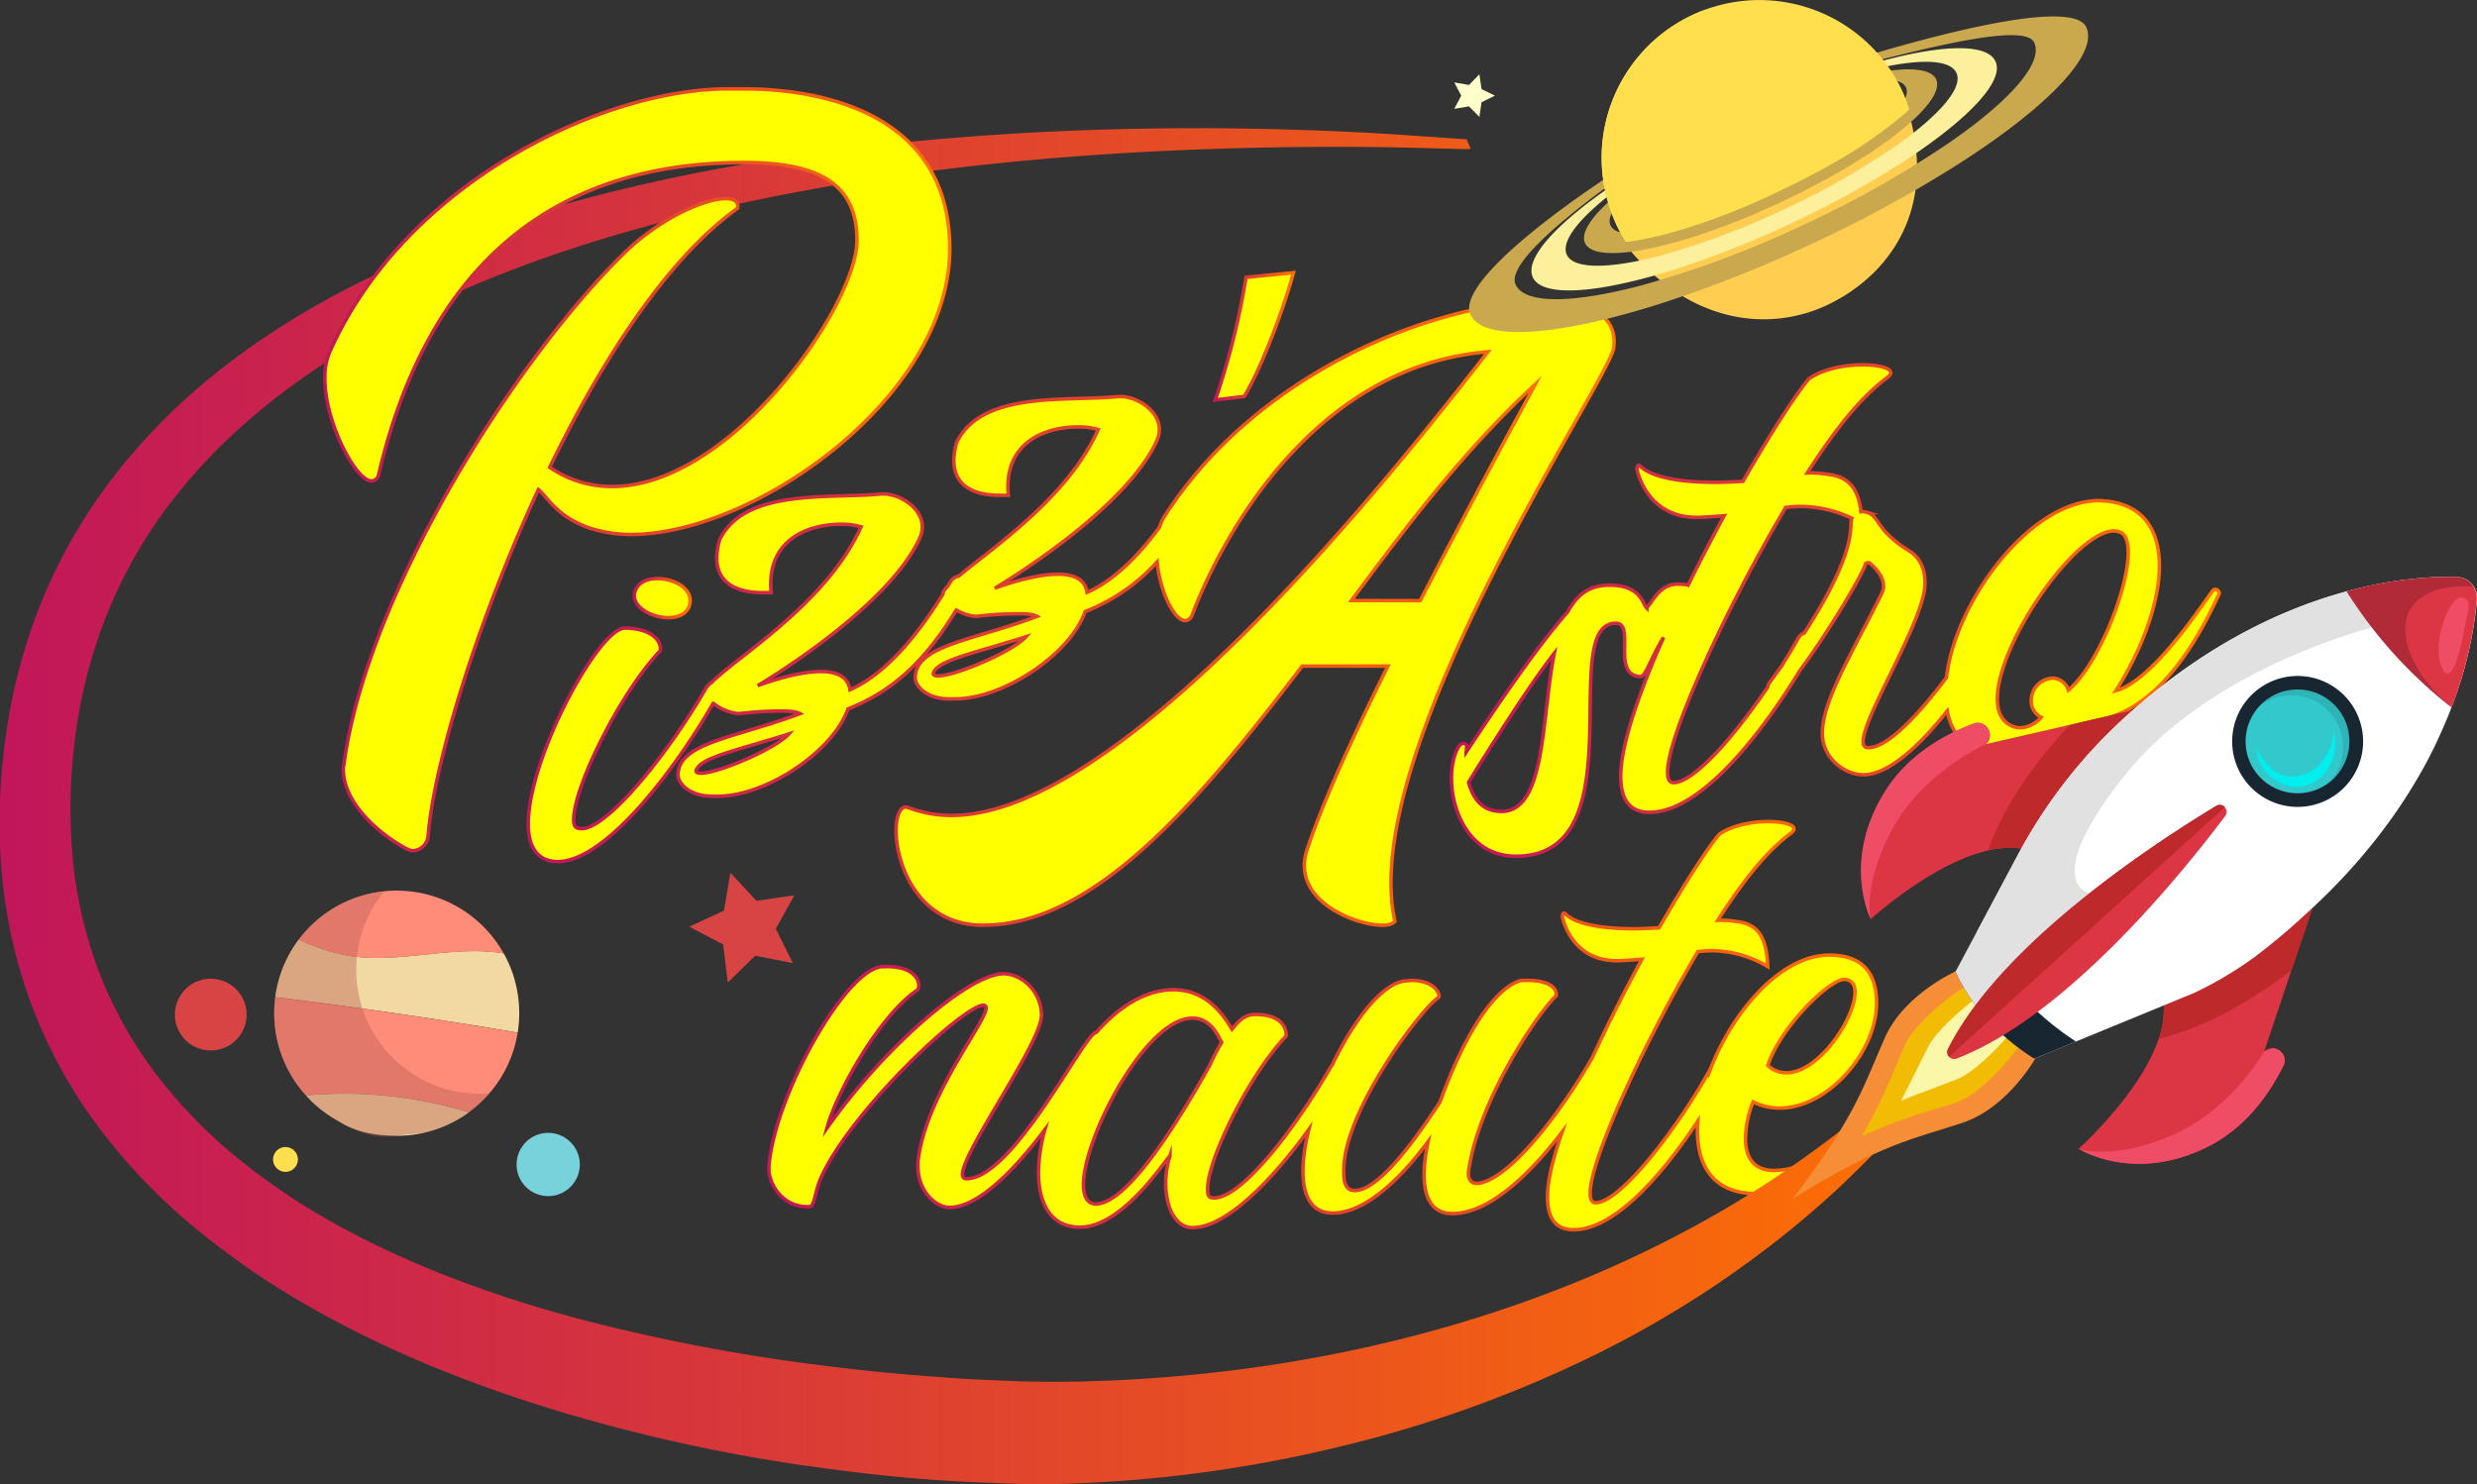 <svg xmlns="http://www.w3.org/2000/svg" xmlns:xlink="http://www.w3.org/1999/xlink" viewBox="0 0 681.02 408.08"><rect x="0" y="0" width="681.02" height="408.08" fill="#333333" stroke="none"/><defs><style>.cls-1{isolation:isolate;}.cls-2,.cls-4,.cls-5,.cls-6,.cls-7,.cls-8{fill:#ff0;stroke-miterlimit:10;stroke-width:0.97px;}.cls-2{stroke:url(#Dégradé_sans_nom_20);}.cls-3{fill:url(#Dégradé_sans_nom_20-2);}.cls-4{stroke:url(#Dégradé_sans_nom_20-3);}.cls-5{stroke:url(#Dégradé_sans_nom_20-4);}.cls-6{stroke:url(#Dégradé_sans_nom_20-5);}.cls-7{stroke:url(#Dégradé_sans_nom_20-6);}.cls-8{stroke:url(#Dégradé_sans_nom_20-7);}.cls-9{fill:#f68e37;}.cls-10{fill:#f1bc03;}.cls-11{fill:#faf8a8;}.cls-12{fill:#dc3645;}.cls-13{fill:#ef4c65;}.cls-14{fill:#be292c;}.cls-15{fill:#fff;}.cls-16{fill:#182632;}.cls-17{fill:#e1e1e1;}.cls-18{fill:#33c8cb;}.cls-19{opacity:0.1;}.cls-20{fill:#00eeed;}.cls-21{opacity:0.2;}.cls-22{fill:#f2d9a2;}.cls-23{fill:#ff8c78;}.cls-24{fill:#ba5d54;opacity:0.42;}.cls-24,.cls-29{mix-blend-mode:multiply;}.cls-25{fill:#ffcd50;}.cls-26{fill:#fcf09d;}.cls-27{fill:#c9a84e;}.cls-28,.cls-29{fill:#ffdf4d;}.cls-30{fill:#77d2dc;}.cls-31{fill:#d84444;}.cls-32{fill:#ffc;}</style><linearGradient id="Dégradé_sans_nom_20" x1="435.78" y1="363.48" x2="757.34" y2="363.48" gradientUnits="userSpaceOnUse"><stop offset="0" stop-color="#c1165a"/><stop offset="1" stop-color="#ff7300"/></linearGradient><linearGradient id="Dégradé_sans_nom_20-2" x1="224.98" y1="303.06" x2="771.29" y2="303.06" xlink:href="#Dégradé_sans_nom_20"/><linearGradient id="Dégradé_sans_nom_20-3" x1="558.31" y1="173.91" x2="581.24" y2="173.91" xlink:href="#Dégradé_sans_nom_20"/><linearGradient id="Dégradé_sans_nom_20-4" x1="313.81" y1="210.54" x2="486.59" y2="210.54" xlink:href="#Dégradé_sans_nom_20"/><linearGradient id="Dégradé_sans_nom_20-5" x1="398.87" y1="245.85" x2="415.22" y2="245.85" xlink:href="#Dégradé_sans_nom_20"/><linearGradient id="Dégradé_sans_nom_20-6" x1="369.68" y1="250.03" x2="669.25" y2="250.03" xlink:href="#Dégradé_sans_nom_20"/><linearGradient id="Dégradé_sans_nom_20-7" x1="623.53" y1="249.29" x2="835.65" y2="249.29" xlink:href="#Dégradé_sans_nom_20"/></defs><title>logo</title><g class="cls-1"><g id="Logo"><path class="cls-2" d="M755.85,366.29a3.16,3.16,0,0,0-2.23,1.18c-13.1,17.43-26.07,35.77-40.88,35.77-5.63,0-7.86-3.54-7.86-8.78a28.2,28.2,0,0,1,2.1-10.09,16.21,16.21,0,0,0,7.33,1.71c13.24,0,26.6-15.46,26.6-28.83,0-9.3-4.85-13.23-13-13.23-13.35,0-26.62,15.56-32.76,31.56a6.34,6.34,0,0,0-.35.54c-9,16-24.24,35.77-31.05,36-1.18,0-1.57-.92-1.57-2.76,0-9,14.67-41.14,29.61-66.29a35,35,0,0,1,3.54-.26A30.6,30.6,0,0,1,711,347.17c-.26-6-1.44-11.53-8.26-12.32a27.37,27.37,0,0,0-5.5-.39c7.6-11.79,13.76-19.26,20.31-24.11.39-.39.65-.65.65-1.05,0-1.18-3.14-2-7.07-2-4.46,0-10.09,1.05-13.5,3.54-3.27,3.93-8.78,12.31-16.51,25.68-2.49.13-4.84.26-6.81.26-16.9,0-18.87-4.33-19.26-4.33s-.52.79-.52,1.05c0,0,2.22,12.06,14.93,12.06h1.05c2.36-.13,4.19-.27,5.9-.4-4.59,8.43-9.39,17.85-13.61,27-9.94,17.26-23.77,34.12-31.69,34.64h-.13c-1.58,0-2.49-1.18-2.23-3.41,3-20.7,20.31-44.94,24.11-48.22.26-2.75-3.28-4.19-7.73-4.19h-1.57c-.92,0-11.14,1.7-22.67,33.41-8.39,12.84-17.43,24.37-23.45,24.37-3.15,0-3-3.67-3-5.76.13-16.25,21.1-43.9,25.81-47.17a.71.71,0,0,0,.4-.66c-.4-2.09-2.89-4.19-7.6-4.19-.53,0-1.05.13-1.71.13-6.43.68-14.31,11-20.09,23.14a5.6,5.6,0,0,0-.85,1.31c-9.3,16-23.84,35.11-31.57,35.24-1.44,0-1.84-.39-1.84-2.49,0-8.25,11.66-31.71,21.62-42.06,0-4.45-4.32-5.89-8.12-5.89h-.79c-3.14.13-5.11,3-6,4.06-2.22-3.67-6.81-10.87-16.11-10.87-7.76,0-15.1,4.78-21.18,11.72h0c-3.15-.13-22.8,40.36-35.77,40.23-.66,0-1.05-.4-1.05-1.18.13-6.56,21.62-36,21.75-43.77-.13-6.81-5.5-11.13-10-11.39h-.52c-9.3,0-32.62,19.91-48.48,42.45,2.88-10.62,15.07-31.58,24.9-38,1-1.05.39-6.42-8.26-6.42h-1.44c-10.22.66-29.74,35.9-31.18,55v.52c-.13,3.8,3.4,10.49,10.61,10.49h.65c1.45-.27,1.32-4.2,3.28-8.39,8.78-18.74,39-46.91,44.42-47a.7.7,0,0,1,.78.79c-.13,4.06-16.9,24.5-18.73,42.19V402c-.13,6.55,4.58,11.4,8.78,11.4,8-.13,18-10.6,26.11-21.39a45.53,45.53,0,0,0-1.76,11.76c0,8.64,3.41,15.06,11.4,15.06,11.4,0,22.67-17.29,24.76-19.65a25.4,25.4,0,0,0-1.18,7.6c0,6.68,2.75,12.18,7.34,12.18,9.76,0,22.89-14.31,32-27-3.1,12.5-2.19,23,6.6,23,9.17,0,19.13-10.09,26.2-19.65-2.36,11-1.31,19.78,6.68,19.78,10.22,0,21.4-10.95,30.14-22.39-2.46,7.11-4,13.34-4,17.84,0,5.64,2.09,9,7.2,9,11.81,0,25.37-16.57,34.15-29.9-.07.94-.12,1.87-.12,2.78,0,9.69,4.58,17.16,16,17.16,17.16,0,34.85-17.82,48.74-41.14C757.29,367,756.76,366.29,755.85,366.29ZM732.13,350.7c8.78.39-4.32,25.68-16,25.68a7.4,7.4,0,0,1-5.11-2C714.31,364.07,727.94,350.57,732.13,350.7ZM526.26,412.45c-2.36,0-3.4-2.09-3.4-5.37,0-12.71,17-45.59,29.87-45.72h.13c5.37,0,7.34,5.63,8,6.68a53.33,53.33,0,0,0-3.27,6.29C548.8,390.05,534.91,412.45,526.26,412.45Z" transform="translate(-224.98 -81.39)"/><g id="trainée"><path class="cls-3" d="M629.31,122.23a1.94,1.94,0,0,1-.82.15h-.91l-1.13,0-2.23-.07-4.45-.13-8.88-.22q-8.89-.19-17.78-.2-17.76,0-35.51.62c-23.66.81-47.27,2.49-70.71,5.3a613.25,613.25,0,0,0-69.57,12.19c-22.83,5.49-45.26,12.52-66.53,21.89s-41.42,21-58.46,36.06a150.87,150.87,0,0,0-22.74,24.9A129.78,129.78,0,0,0,253.73,252a138,138,0,0,0-8.1,32.29,150.86,150.86,0,0,0-.63,33.36,119.27,119.27,0,0,0,7.54,31.85,114.9,114.9,0,0,0,16.13,28.26,136.9,136.9,0,0,0,23.23,23.36A184,184,0,0,0,320,419.48c19.9,10.68,41.56,18.49,63.74,24.46a514.6,514.6,0,0,0,68,13c11.46,1.49,23,2.52,34.49,3.33,2.87.2,5.74.37,8.58.51l8.82.37c5.49.23,11.19.21,16.87.16,45.61-.91,91.64-9.11,134.43-26A321.91,321.91,0,0,0,686.29,421a293.72,293.72,0,0,0,29.77-17.81,310.9,310.9,0,0,0,53.07-45.92l2.16,1.65c-3.2,5.06-6.56,10-10.15,14.87l-2.71,3.61-2.81,3.54c-1.85,2.39-3.82,4.67-5.76,7s-4,4.51-6.05,6.76-4.15,4.43-6.32,6.54-4.3,4.29-6.52,6.36-4.5,4.09-6.77,6.11c-4.62,4-9.33,7.85-14.2,11.52s-9.83,7.26-14.94,10.62-10.32,6.56-15.63,9.62-10.73,5.91-16.23,8.62A336.88,336.88,0,0,1,594.09,479a366.79,366.79,0,0,1-72.9,10.28c-6.19.27-12.36.28-18.73.06l-9-.35c-3.09-.13-6.15-.3-9.2-.5-12.21-.78-24.29-2.18-36.35-3.86a467.64,467.64,0,0,1-71.4-15.82c-23.39-7.23-46.4-16.46-68-29a218.73,218.73,0,0,1-30.82-21.52,161.48,161.48,0,0,1-26.16-27.71,135.79,135.79,0,0,1-18.24-33.85,139.15,139.15,0,0,1-8-37.43,168.6,168.6,0,0,1,1.6-37.67,153.74,153.74,0,0,1,10.16-36.36,147.37,147.37,0,0,1,19-32.6,167.7,167.7,0,0,1,26-26.81c19.13-15.83,40.95-27.5,63.43-36.53S391.46,134,415,129.24a622.47,622.47,0,0,1,71.08-9.84c23.8-2,47.64-2.83,71.46-2.76q17.87.1,35.7.88,8.91.39,17.82,1l8.9.6,4.44.32,2.21.16,1.1.07.53,0h.23c.12,0,.16-.05-.27.11Z" transform="translate(-224.98 -81.39)"/></g><g id="Texte"><path class="cls-4" d="M580.59,156.38c-3.3,12.06-9.48,27.43-13.5,34l-8,1a203.23,203.23,0,0,0,8.47-33.75Z" transform="translate(-224.98 -81.39)"/><path class="cls-5" d="M387.11,226.6a36.73,36.73,0,0,0,11.44,1.76c33.43,0,86.89-37.17,87.55-77.87.44-41.8-42.68-44.66-56.53-44.66h-4.4c-34.54,0-88.88,25.74-109.56,72.38a17.14,17.14,0,0,0-1.32,6.82c-.22,12.32,8.58,28.59,12.76,28.59a2,2,0,0,0,2-1.54c12.76-54.77,45.32-86,100.54-86,20,0,31.23,5.5,31,21.78-.44,18-34.75,67.31-67.31,67.31a30.17,30.17,0,0,1-17.16-5.28c14.52-29.91,32.56-57.63,51.7-71.27V138c0-1.32-1.32-2-3.3-2-5.72,0-18,5.28-27.94,15-29.7,29-70.4,92.83-77,140.13,0,.44-.22.88-.22,1.54-.22,9,9.24,17.82,17.6,22.22a4.08,4.08,0,0,0,1.54.44,4.46,4.46,0,0,0,4.18-4C344.21,291.94,355.87,253,373,216,375.45,218,378.09,223.52,387.11,226.6Z" transform="translate(-224.98 -81.39)"/><path class="cls-6" d="M399.76,243.48c-2,4.31,4,7.76,8.9,7.76,2.59,0,4.88-.86,5.75-3,1.72-4.59-3.74-7.75-8.62-7.75C403.2,240.47,400.76,241.33,399.76,243.48Z" transform="translate(-224.98 -81.39)"/><path class="cls-7" d="M668.67,176.9c1.43-12.15-14.46-12.68-17.14-12.68h-.72c-31.07,0-80,19.29-105.53,58.93a11.18,11.18,0,0,0-1.5,3.19c-5.89,8-12.61,14.72-19.93,17.94-.57-3.73-3.87-5-8-5-5.74,0-13.07,2.29-17.38,3.87,0,0,35.48-20.82,44.53-40.5,3.16-6.89-4.74-12.21-9.91-12.21h-.72c-13.93,1.44-37.49-1.72-44.38,12.64-2.87,10.2,2.58,14.51,11.92,14.51h2.3c-1.44-15.08,10.91-18.82,19.1-18.82a18.94,18.94,0,0,1,5.6.72c-8.35,18.8-29.08,32.53-38.32,40.3a3.64,3.64,0,0,0-2.19,1.38c-.26.46-.54.92-.82,1.38a8.24,8.24,0,0,0-1.33,1.75c0,.15,0,.29,0,.43-7.1,11.46-15.8,22-25.57,26.32-.57-3.74-3.87-5-8-5-5.74,0-13.07,2.3-17.38,3.88,0,0,35.48-20.83,44.53-40.51,3.16-6.89-4.74-12.2-9.91-12.2h-.72c-13.93,1.43-37.49-1.73-44.38,12.64-2.87,10.19,2.58,14.5,11.92,14.5H437c-1.44-15.08,10.91-18.81,19.1-18.81a19,19,0,0,1,5.6.71c-9.35,21-34.21,35.75-41.11,42.83a4.51,4.51,0,0,0-1.55,1.59C409,288.15,392.29,309,385,309.26c-1.58,0-2.3-.43-2.3-2.44,0-9.19,12.93-35,23.7-46.39.15-.14.15-.43.15-.72,0-2.44-2.88-5.6-9.77-5.6-7.18,0-26.57,35.62-26.57,53.86,0,6,2.3,10.2,7.9,10.34h.14c14.39,0,34.78-29.32,42.8-43.54a13.51,13.51,0,0,0,6.9,2.86h.29a97.2,97.2,0,0,1,11.2-.72c2.73,0,4.45.15,5.46.72-17.67,6.61-32.46,7.9-33.47,16.09-.57,3.3,3.59,6.61,9.19,6.61h1.73c13.35,0,31.74-12.36,35.76-24,13.4-5.28,21.95-14.39,29.78-27.2a12.77,12.77,0,0,0,5.27,1.75h.29a97.2,97.2,0,0,1,11.2-.72c2.73,0,4.45.15,5.46.72-17.67,6.61-32.46,7.9-33.47,16.09-.57,3.3,3.59,6.6,9.19,6.6h1.73c13.35,0,31.74-12.35,35.76-24a52.4,52.4,0,0,0,19.8-13.66c.78,8.28,4.72,16.14,7.73,16.14a2.26,2.26,0,0,0,1.79-1.25c7.86-21.07,33.21-68.75,81.43-72.68-84.82,109.29-126.61,127.5-147.51,127.5a33.09,33.09,0,0,1-11.78-2.14c-.18,0-.54-.18-.72-.18-5.89,0-3.57,32,20.54,32.5,30.89.54,59.82-33.75,88.4-71.25h23.57c-9.47,18.93-18,37.68-22,49.82-5.35,14.11,12.5,21.43,20.54,21.43,1.61,0,2.86-.36,3.39-1.07C598,287.79,667.78,185.47,668.67,176.9ZM417.71,294c-1.29,0-1.72-.43-1-1.44,2.15-3.16,11.49-5,25.13-9.34C438.11,287.4,422.31,294,417.71,294Zm65.21-26.75c-1.29,0-1.72-.43-1-1.43,2.15-3.16,11.49-5,25.13-9.34C503.32,260.66,487.52,267.26,482.92,267.26Zm113.61-20.72c15.35-20.71,30.89-41.25,50.53-59.46l-3.75,7s-13.39,24.47-27.85,52.5Z" transform="translate(-224.98 -81.39)"/><path class="cls-8" d="M834.14,243.45a.79.79,0,0,0-.72.29c-1.15,1.15-16.09,24.85-26.72,27.58,13.94-21.83,18.82-49.84-2.58-52.14-.72,0-1.29-.14-2-.14-19.06,0-39.58,27.71-42,48.69-7.51,9.94-16.14,19.4-21.64,19.25-6.46-.29,14.07-31.32,15.65-43.67.15-1.43.72-7.47-4.3-10.48-9.05-5.6-8.05-9.34-11.35-10.49a6.56,6.56,0,0,0-1.44-.28,2.57,2.57,0,0,0-.4.05c-.64-5.23-2.58-9.52-8.79-10.24a29.82,29.82,0,0,0-6-.43c8.33-12.93,15.08-21.11,22.26-26.43.43-.43.72-.72.72-1.15,0-1.29-3.45-2.15-7.76-2.15-4.88,0-11.06,1.15-14.79,3.88-3.59,4.3-9.62,13.5-18.1,28.15-2.73.14-5.31.28-7.47.28-18.52,0-20.68-4.74-21.11-4.74s-.57.87-.57,1.15c0,0,2.44,13.22,16.37,13.22h1.15c2.58-.15,4.59-.29,6.46-.43-3.27,6-6.64,12.48-9.87,19a26.87,26.87,0,0,0-2.77-.22c-5,0-6.61,4.31-8.62,6.47v.14c-1.29-1.29-1.58-6.18-10.05-6.32-5.75,0-9,2.44-11.78,7.47-9.62,10.77-24.13,32.89-27.86,38.49a4.06,4.06,0,0,0,.14-1.29.87.87,0,0,0-.86-1.15,1.53,1.53,0,0,0-1.29.86c-4.89,7.76-1.3,30.16,15.65,30.16,34,.15,10.92-64.63,27.72-64.05,5.17.28-1.43,14.22,6.47,14.65,1.63.08,2.76-4.86,6.48-10.78-6.79,15.28-11.8,29.6-11.8,38.2,0,6.17,2.3,9.91,7.9,9.91,14.89,0,32.32-24.05,41.4-39.05,7.13-9.48,16.73-25.46,17.92-29a.78.78,0,0,1,.86-.58.52.52,0,0,1,.43.14c1.73,1.44,4.89,4.74,3.31,8.19C734.75,260,725.7,274.34,726,283.38c.15,6.32,5.89,11.06,11.35,11.06,6.31,0,14.74-7.06,23-17.57a16,16,0,0,0,12.14,13,19.76,19.76,0,0,0,5.75.87c6.46,0,13.35-3.16,22.26-11.06,17.09-2.3,28-20.69,34.61-35C835.29,244.31,834.71,243.45,834.14,243.45Zm-196.2,61.07c-5.32,0-7.9-3.3-9.19-8,3.87-6.32,16.23-26.14,23.55-35.48C648.71,279.24,650,304.23,637.94,304.52Zm47.25-7.91c-1.29,0-1.72-1-1.72-3,0-9.91,16.09-45.1,32.46-72.67a36.26,36.26,0,0,1,3.88-.29,33.25,33.25,0,0,1,14.3,3.25c-.89,1.54,2.34,7.84-13.07,31.55-.6.12-1.2.59-1.81,1.68-1.39,2.46-2.92,5-4.53,7.57-1,1.36-2,2.75-3.08,4.2a2.68,2.68,0,0,0-.6,1.4C701.75,283.93,690.84,296.39,685.19,296.61Zm108.44-25.44a4.58,4.58,0,0,0-4.3-3.3,6.16,6.16,0,0,0-5.89,6.18,5,5,0,0,0,2.73,4.59,8,8,0,0,1-5.75,2.87,4.06,4.06,0,0,1-1.29-.14c-17-4.6,13.64-54,27.14-54a5.24,5.24,0,0,1,1.44.28C815.18,230.1,803.83,262.84,793.63,271.17Z" transform="translate(-224.98 -81.39)"/></g><g id="Objets"><path class="cls-9" d="M764.44,390.17c-13.13,4.34-22,5.59-46.38,20.7l-.16.1.11-.16c17.45-22.8,19.57-31.46,25.19-44.09s20.88-18.9,20.88-18.9l11.48,10.91,0,0,9.71,12.5S777.62,385.82,764.44,390.17Z" transform="translate(-224.98 -81.39)"/><path class="cls-10" d="M736.85,393.81a143.71,143.71,0,0,0,9.23-18.95c.8-1.9,1.63-3.87,2.53-5.9,3-6.66,13.27-14.34,17.43-16.71l7.2,7.95,7.39,8.18c-2.75,3.89-10.94,13.9-17.89,16.19-2.1.7-4.14,1.33-6.12,1.94A143.2,143.2,0,0,0,736.85,393.81Z" transform="translate(-224.98 -81.39)"/><path class="cls-11" d="M747.62,384.06c1.56-2.94,2.93-5.72,4.29-8.45v0c1-2.1,2.11-4.26,3.25-6.47,2.15-4.15,8.65-9.94,13.7-13.73l9,9.95c-4.48,5.19-10.56,11.09-14.62,12.7-2.32.92-4.58,1.77-6.77,2.6h0C753.6,381.71,750.7,382.8,747.62,384.06Z" transform="translate(-224.98 -81.39)"/><path class="cls-12" d="M780.72,314.73a24.4,24.4,0,0,0-9.14.52c-15.58,3.59-32.25,18.88-32.25,18.88h0c-.19-.38-8-16.19,4-35.24,6.32-10,16.19-15.51,24.24-18.51a3.23,3.23,0,0,1,3.62.86,3.47,3.47,0,0,1,.91,2.49A3.22,3.22,0,0,1,771,286l23-5.28,17.23-4h0C801.93,295.44,780.72,314.73,780.72,314.73Z" transform="translate(-224.98 -81.39)"/><path class="cls-13" d="M739.32,334.13c-.19-.38-8-16.19,4-35.24,6.32-10,16.19-15.51,24.24-18.51a3.23,3.23,0,0,1,3.62.86,3.47,3.47,0,0,1,.91,2.49c-.34.74-.71,1.5-1.12,2.28,0,0-17.08,7.57-25.61,23.19C737,324.57,739.25,333.84,739.32,334.13Z" transform="translate(-224.98 -81.39)"/><path class="cls-14" d="M780.72,314.73a24.4,24.4,0,0,0-9.14.52c4.73-13.47,14.07-25.6,22.46-34.52l17.23-4h0C801.93,295.44,780.72,314.73,780.72,314.73Z" transform="translate(-224.98 -81.39)"/><path class="cls-12" d="M819.89,358a24.23,24.23,0,0,1-1.42,9.06c-5.12,15.13-22,30.21-22,30.21h0c.36.23,15.32,9.55,35.46-.53,10.57-5.29,17-14.56,20.83-22.28a3.22,3.22,0,0,0-.5-3.69,3.49,3.49,0,0,0-2.39-1.15,3.22,3.22,0,0,0-2.37.89L855,348.13l5.65-16.75h0C841.2,338.82,819.89,358,819.89,358Z" transform="translate(-224.98 -81.39)"/><path class="cls-13" d="M796.48,397.27c.36.23,15.32,9.55,35.46-.53,10.57-5.29,17-14.56,20.83-22.28a3.22,3.22,0,0,0-.5-3.69,3.49,3.49,0,0,0-2.39-1.15c-.76.27-1.55.57-2.37.89,0,0-9.23,16.25-25.62,23.18C805.77,400.52,796.76,397.37,796.48,397.27Z" transform="translate(-224.98 -81.39)"/><path class="cls-14" d="M819.89,358a24.23,24.23,0,0,1-1.42,9.06c13.87-3.38,26.86-11.47,36.57-18.93l5.65-16.75h0C841.2,338.82,819.89,358,819.89,358Z" transform="translate(-224.98 -81.39)"/><path class="cls-15" d="M858.89,332.77a174.11,174.11,0,0,1-14.41,12.05,103.7,103.7,0,0,1-15.74,9.36l-.61.28-10.43,4.29-11.52,4.74-21.91,9-21.63-23.89,1.26-2.38,9.89-18.54,5.86-11a140.35,140.35,0,0,1,28.93-37.48l1-.93c16.27-14.72,32.23-23.86,46.35-29.5,1-.4,2-.79,3-1.15q3.55-1.32,6.93-2.36c1-.3,1.92-.58,2.86-.85l1.43-.4a118.8,118.8,0,0,1,16.39-3.25,97.46,97.46,0,0,1,13.55-.77,5.82,5.82,0,0,1,5.9,6.51,109.14,109.14,0,0,1-7,29.39c-.19.51-.39,1-.59,1.52-.36.91-.74,1.83-1.13,2.75-.92,2.16-1.93,4.38-3,6.64-.45.92-.91,1.85-1.4,2.78C885.83,303.09,875.15,318.06,858.89,332.77Z" transform="translate(-224.98 -81.39)"/><path class="cls-16" d="M795.72,367.79l-11.45,4.72c-1.22-.77-2.39-1.58-3.53-2.4-1-.7-1.91-1.42-2.82-2.17a57.45,57.45,0,0,1-8.68-8.68,52,52,0,0,1-6.6-10.64l5.83-10.94a81,81,0,0,0,8.6,13.23,79.1,79.1,0,0,0,13.12,12.93c.82.63,1.65,1.26,2.5,1.87S794.69,367.12,795.72,367.79Z" transform="translate(-224.98 -81.39)"/><path class="cls-17" d="M769.24,359.26a52,52,0,0,1-6.6-10.64l5.83-10.94,5.32-10,5.86-11a140.35,140.35,0,0,1,28.93-37.48l1-.93c22-19.92,43.47-29.62,60.55-34.26a118.8,118.8,0,0,1,16.39-3.25c.51,4.3,2.28,4.88-3.42,11.64,0,0-48.54,10.2-74.09,42.39-23.41,29.5-9.56,32.22-9.56,32.22l-22.39,23.87Z" transform="translate(-224.98 -81.39)"/><path class="cls-12" d="M762.93,372.47a1.9,1.9,0,0,1-2.38-2.62C775,341,816.83,313.55,834.29,303a1.9,1.9,0,0,1,2.5,2.76C824.53,322.07,793,360.92,762.93,372.47Z" transform="translate(-224.98 -81.39)"/><path class="cls-14" d="M836.68,303.33,760.84,372a1.87,1.87,0,0,1-.29-2.12C775,341,816.83,313.55,834.29,303A1.85,1.85,0,0,1,836.68,303.33Z" transform="translate(-224.98 -81.39)"/><path class="cls-16" d="M868.75,298.63A18,18,0,1,1,870,273.15,18,18,0,0,1,868.75,298.63Z" transform="translate(-224.98 -81.39)"/><path class="cls-18" d="M866.22,295.84l-.14.12a14.27,14.27,0,0,1-19.88-1,.86.86,0,0,1-.13-.14,14.12,14.12,0,0,1-3.68-9.85,14.26,14.26,0,0,1,27.75-4.34,14.29,14.29,0,0,1-3.92,15.2Z" transform="translate(-224.98 -81.39)"/><path class="cls-19" d="M868.73,292.84a14.27,14.27,0,0,0-21.66-18.16c-.29.26-.57.54-.83.82a14.28,14.28,0,0,1,19.24,1.76A14.27,14.27,0,0,1,869.12,288a14.14,14.14,0,0,1-3.81,8.62c.26-.2.52-.41.77-.63l.14-.12A14.25,14.25,0,0,0,868.73,292.84Z" transform="translate(-224.98 -81.39)"/><path class="cls-20" d="M866.62,282.3s-.43,8.14-6.52,11.3c-6.66,3.46-11.7-.29-14.72-6.4,0,0-.13,6.64,7.35,9.82C860.54,300.34,869,292.47,866.62,282.3Z" transform="translate(-224.98 -81.39)"/><path class="cls-12" d="M899,275.92A124.43,124.43,0,0,1,870.14,244a108.62,108.62,0,0,1,29.94-4,5.85,5.85,0,0,1,5,2.74,6.2,6.2,0,0,1,.85,3.77A109.14,109.14,0,0,1,899,275.92Z" transform="translate(-224.98 -81.39)"/><path class="cls-13" d="M902.61,253.79c.21-1.18.47-2,.85-3.82.6-2.86.17-4.11-1.79-4.25-3.57-.26-8.6,14-5,19.82C899.37,270,901.71,259,902.61,253.79Z" transform="translate(-224.98 -81.39)"/><path class="cls-21" d="M899,275.92A124.43,124.43,0,0,1,870.14,244a108.62,108.62,0,0,1,29.94-4,5.85,5.85,0,0,1,5,2.74c-1.25-.14-10.25-.94-15.67,4C883.62,252,885.33,264.16,899,275.92Z" transform="translate(-224.98 -81.39)"/><path class="cls-22" d="M367.6,357a33.52,33.52,0,0,0-4.12-13.44l-.58-.1c-13.88-2.16-28.15,3-42,.74a52.94,52.94,0,0,1-13.76-4.49,34,34,0,0,0-3.78,6.38,33.65,33.65,0,0,0-2.7,9.49q33.44,4.09,66.65,9.76a34.06,34.06,0,0,0,.43-5.38C367.73,359,367.69,358,367.6,357Z" transform="translate(-224.98 -81.39)"/><path class="cls-23" d="M359.29,337.69a33.66,33.66,0,0,0-52.16,2.05,52.94,52.94,0,0,0,13.76,4.49c13.86,2.28,28.13-2.9,42-.74l.58.1A33.69,33.69,0,0,0,359.29,337.69Z" transform="translate(-224.98 -81.39)"/><path class="cls-23" d="M300.65,355.61a35,35,0,0,0-.28,4.38,33.64,33.64,0,0,0,8.74,22.63,117.59,117.59,0,0,1,44.79,4.58,34,34,0,0,0,8.61-9.19,33.56,33.56,0,0,0,4.79-12.64Q334.11,359.7,300.65,355.61Z" transform="translate(-224.98 -81.39)"/><path class="cls-22" d="M309.11,382.62a33.85,33.85,0,0,0,8.85,7c4.82,3.08,9.94,4,16.09,4.09a32.88,32.88,0,0,0,9.41-1.34,33.66,33.66,0,0,0,10.44-5.13A117.59,117.59,0,0,0,309.11,382.62Z" transform="translate(-224.98 -81.39)"/><path class="cls-24" d="M322.93,348.07a33.91,33.91,0,0,1,7.72-21.59,33.56,33.56,0,0,0-23.52,13.26,34,34,0,0,0-3.78,6.38,33.65,33.65,0,0,0-2.7,9.49,35,35,0,0,0-.28,4.38,33.64,33.64,0,0,0,8.74,22.63,33.85,33.85,0,0,0,8.85,7c4.82,3.08,10.34,5,16.09,4.09,3.23-.51,6.42-.47,9.41-1.34a33.66,33.66,0,0,0,10.44-5.13,34.38,34.38,0,0,0,5.59-5.19c-.83.06-1.66.12-2.5.12A34.06,34.06,0,0,1,322.93,348.07Z" transform="translate(-224.98 -81.39)"/><path class="cls-25" d="M727.15,165.36c15.77-7.37,30.37-24.59,22.87-52.13a216.59,216.59,0,0,1-37,21.85,216,216,0,0,1-40.51,14.36C689.6,170.5,711.37,172.73,727.15,165.36Z" transform="translate(-224.98 -81.39)"/><path class="cls-26" d="M738,99.39c.34.43.66.87,1,1.32,12.89-3.2,22-3.21,23.87.7,1.94,4.15-4.8,11.78-16.77,20.18a209.48,209.48,0,0,1-30.89,17.5A210.15,210.15,0,0,1,682,151.55c-14.13,3.79-24.3,4-26.24-.09-1.82-3.92,4.06-10.92,14.78-18.76-.14-.53-.27-1.06-.38-1.6-16.58,11-26.24,21.22-23.74,26.57,2.7,5.76,18.81,4.34,40.19-2.58A266.08,266.08,0,0,0,717,143a267.49,267.49,0,0,0,28.84-15.57c19-12,30.46-23.4,27.76-29.17C771.14,92.88,757.1,93.72,738,99.39Z" transform="translate(-224.98 -81.39)"/><path class="cls-27" d="M739.25,96.4c.45.57.88,1.16,1.31,1.76,17.15-4.25,41.26-10.29,43.69-5.09,2.58,5.52-6.38,15.67-22.32,26.85a278.59,278.59,0,0,1-41.09,23.28,278.81,278.81,0,0,1-44.23,16.58c-18.81,5-32.34,5.39-34.92-.12-2.43-5.21,12-17.38,26.29-27.8q-.29-1.06-.51-2.13c-22.06,14.62-41.52,31.07-38.2,38.19,3.59,7.67,25,5.77,53.47-3.43a358.21,358.21,0,0,0,40.51-16.12,354.9,354.9,0,0,0,38.36-20.72c25.32-15.91,40.54-31.13,36.95-38.81C795.24,81.73,764.62,88.86,739.25,96.4Z" transform="translate(-224.98 -81.39)"/><path class="cls-27" d="M739.69,101.65c.34.51.67,1,1,1.58,4.47-.32,7.47.38,8.32,2.21s-.65,4.82-4,8.22c-6,6-17.76,13.67-32.1,20.36s-27.75,10.83-36.22,11.56c-4.79.41-8-.26-8.9-2.17s.53-4.58,3.64-7.81q-.3-.89-.57-1.77c-7.58,6-11.54,11.32-10.09,14.43,1.54,3.28,8.8,3.49,19.16,1.18,9.53-2.12,21.67-6.37,34.42-12.33s23.81-12.54,31.55-18.48c8.42-6.47,12.92-12.17,11.39-15.46C755.78,100.07,749.19,99.71,739.69,101.65Z" transform="translate(-224.98 -81.39)"/><path class="cls-28" d="M748,106.42a41.61,41.61,0,0,0-2-3.8c-.36-.6-.73-1.2-1.11-1.78-.27-.4-.55-.8-.83-1.19s-.72-1-1.1-1.49a43.38,43.38,0,0,0-52.6-12.68.8.8,0,0,0-.16.08h0A43.37,43.37,0,0,0,666.32,134c.13.61.27,1.21.43,1.81s.25.93.38,1.39c.2.67.42,1.34.65,2a41.08,41.08,0,0,0,1.63,4,41.5,41.5,0,0,0,2.57,4.69c9.16-1.06,22.6-5.15,37.18-11.61h0c1.34-.59,2.68-1.2,4-1.83,5-2.35,9.8-4.8,14.19-7.27a125.76,125.76,0,0,0,21.13-14.39q.75-.66,1.44-1.32A41.72,41.72,0,0,0,748,106.42Z" transform="translate(-224.98 -81.39)"/><path class="cls-29" d="M688.62,102.81a38.18,38.18,0,0,1,4.83-18.62c-1,.39-2.08.81-3.1,1.29a.8.8,0,0,0-.16.08h0A43.37,43.37,0,0,0,666.32,134c.13.61.27,1.21.43,1.81s.25.93.38,1.39c.2.67.42,1.34.65,2a41.08,41.08,0,0,0,1.63,4,41.5,41.5,0,0,0,2.57,4.69c9-1,22.23-5,36.57-11.35A38.37,38.37,0,0,1,688.62,102.81Z" transform="translate(-224.98 -81.39)"/><path class="cls-30" d="M384.39,401.6a8.69,8.69,0,1,1-8.69-8.69A8.69,8.69,0,0,1,384.39,401.6Z" transform="translate(-224.98 -81.39)"/><path class="cls-31" d="M292.78,360.38a9.86,9.86,0,1,1-9.86-9.86A9.86,9.86,0,0,1,292.78,360.38Z" transform="translate(-224.98 -81.39)"/><path class="cls-28" d="M306.88,400.21a3.41,3.41,0,1,1-3.41-3.41A3.41,3.41,0,0,1,306.88,400.21Z" transform="translate(-224.98 -81.39)"/><polygon class="cls-31" points="217.98 264.83 207.63 262.8 200.1 270.18 198.83 259.71 189.49 254.83 199.05 250.39 200.81 240 207.99 247.71 218.41 246.18 213.29 255.39 217.98 264.83"/><polygon class="cls-32" points="411.01 26.3 407.33 28.12 406.74 32.17 403.88 29.24 399.84 29.93 401.75 26.3 399.84 22.67 403.88 23.36 406.74 20.43 407.33 24.49 411.01 26.3"/></g></g></g></svg>